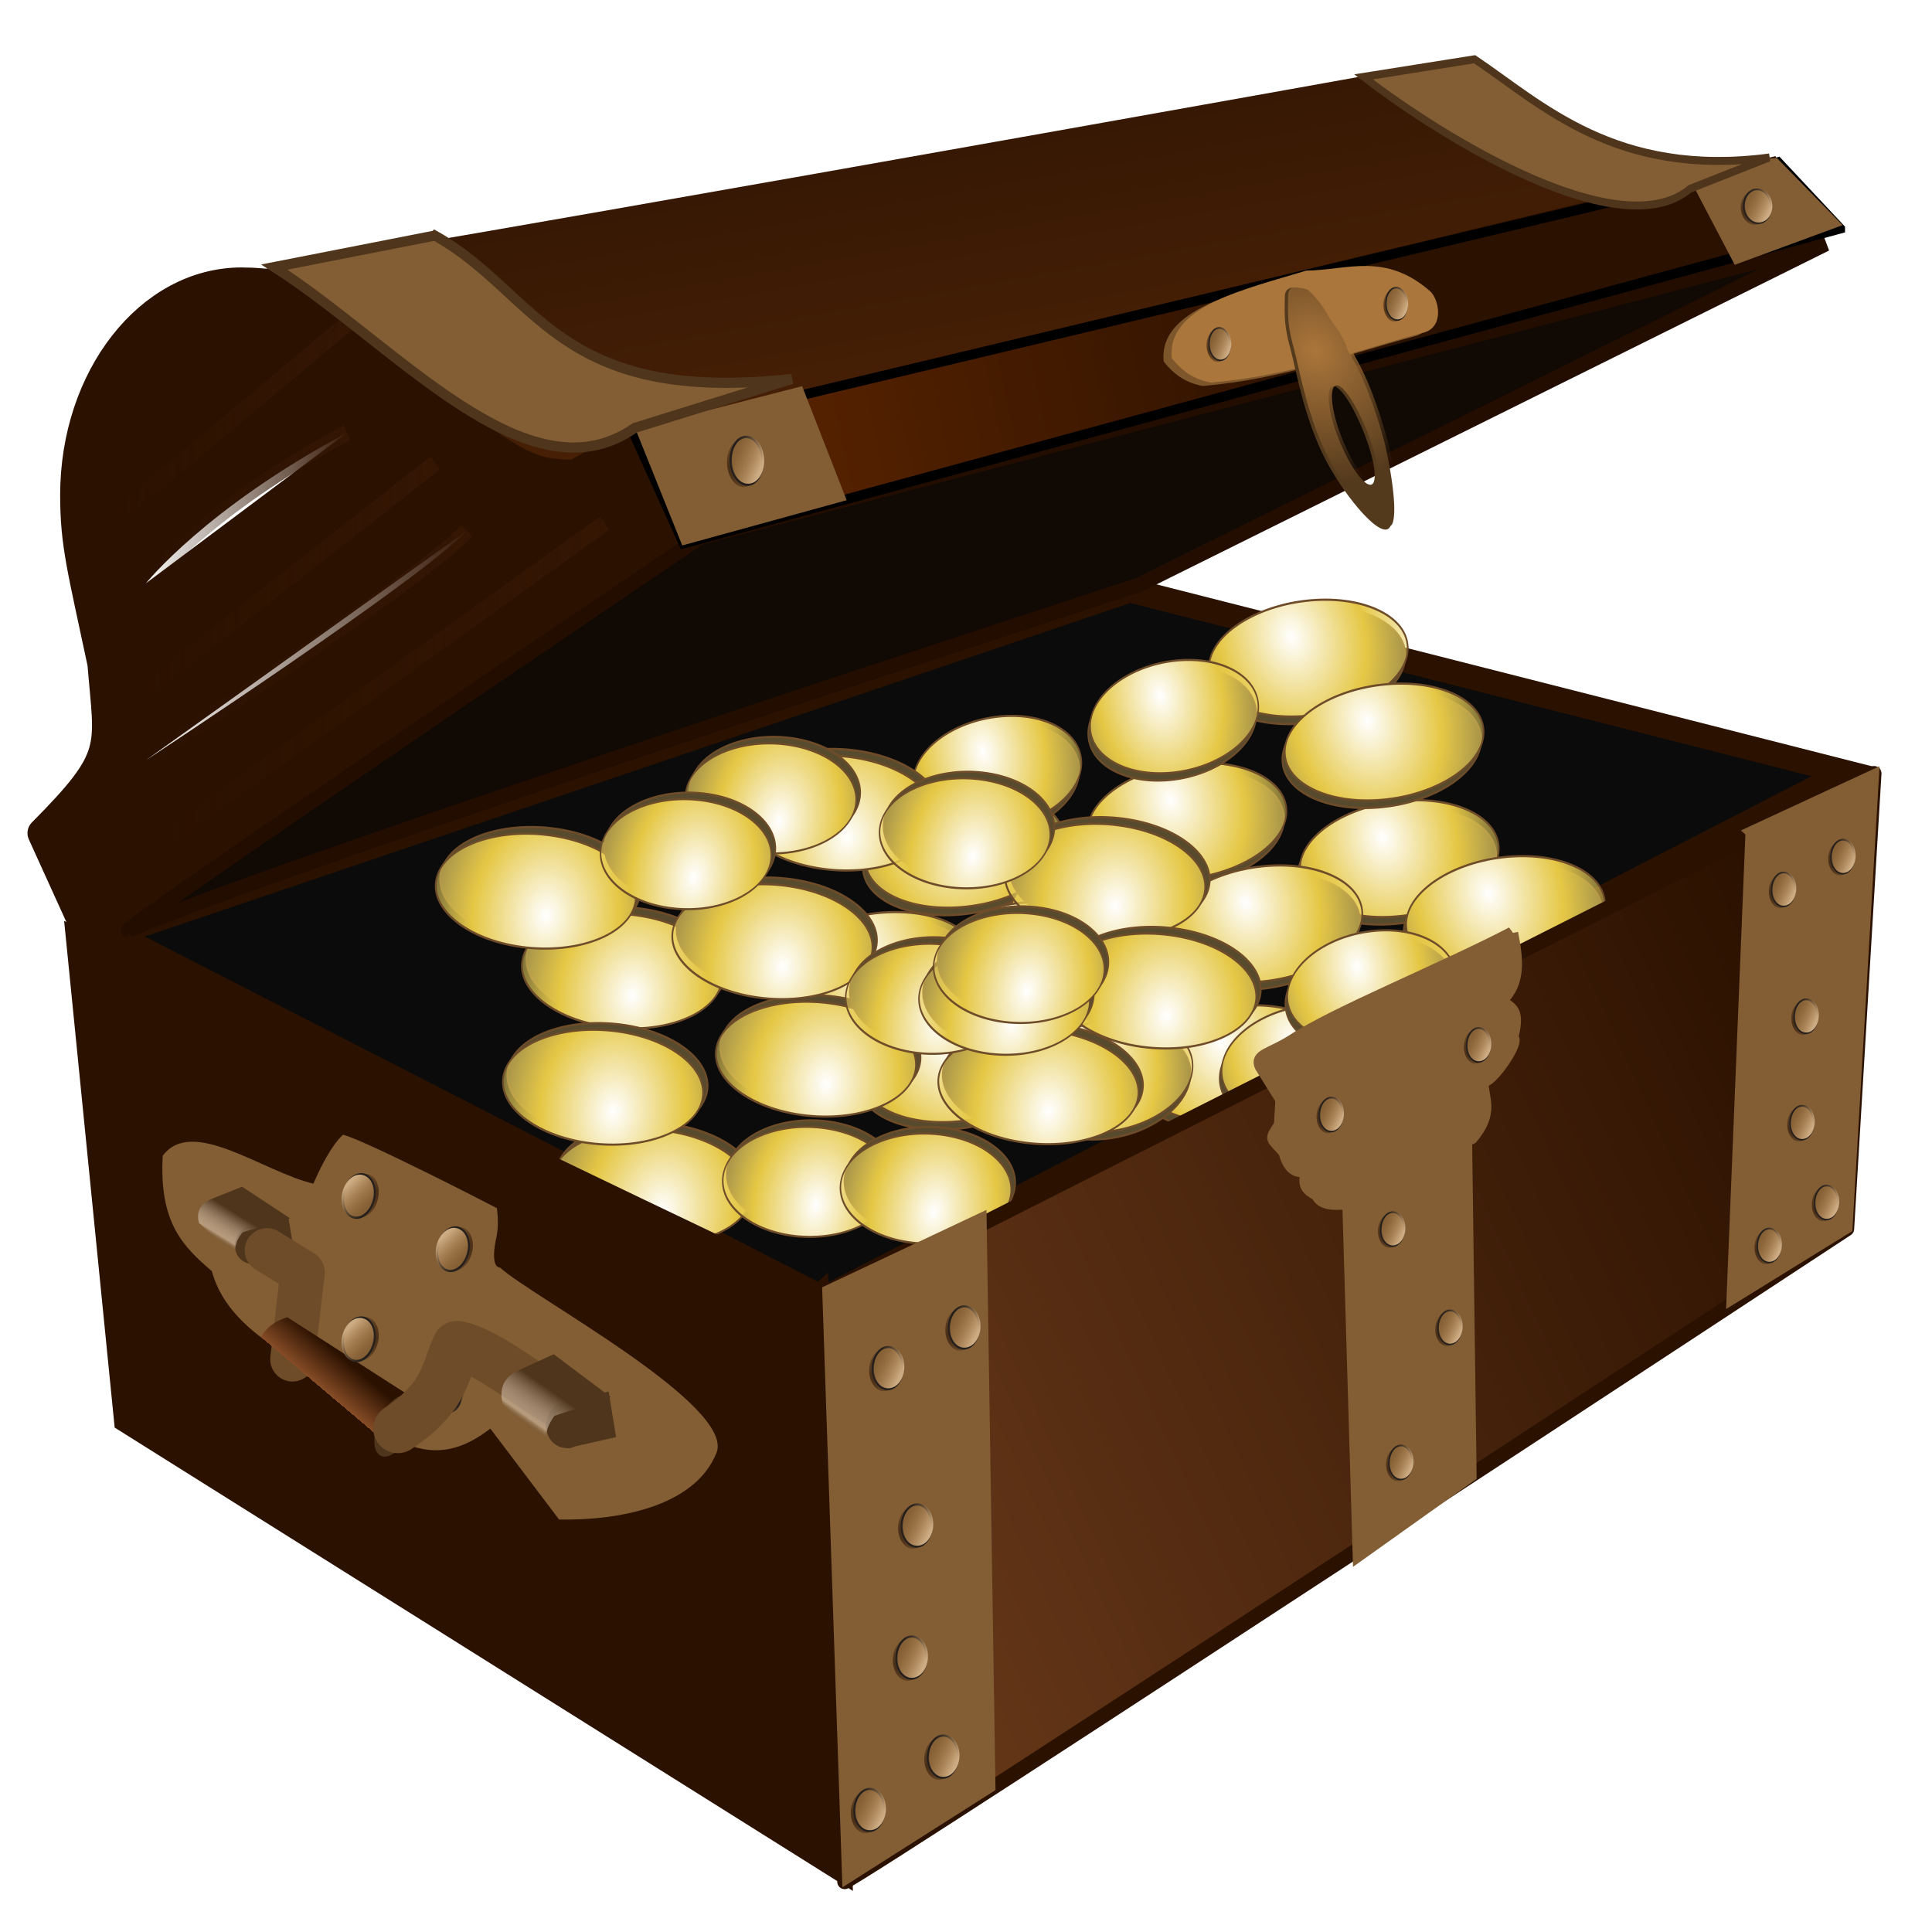 <?xml version="1.0" encoding="UTF-8"?>
<svg version="1.0" viewBox="0 0 48 48" xmlns="http://www.w3.org/2000/svg" xmlns:xlink="http://www.w3.org/1999/xlink">
 <defs>
  <filter id="cf" color-interpolation-filters="sRGB">
   <feGaussianBlur stdDeviation="0.125"/>
  </filter>
  <filter id="ch" color-interpolation-filters="sRGB">
   <feGaussianBlur stdDeviation="0.125"/>
  </filter>
  <filter id="cd" color-interpolation-filters="sRGB">
   <feGaussianBlur stdDeviation="0.017"/>
  </filter>
  <filter id="bd" color-interpolation-filters="sRGB">
   <feGaussianBlur stdDeviation="0.01"/>
  </filter>
  <filter id="cc" color-interpolation-filters="sRGB">
   <feGaussianBlur stdDeviation="0.056"/>
  </filter>
  <filter id="cg" color-interpolation-filters="sRGB">
   <feGaussianBlur stdDeviation="0.125"/>
  </filter>
  <filter id="ce" color-interpolation-filters="sRGB">
   <feGaussianBlur stdDeviation="0.125"/>
  </filter>
  <filter id="ck" x="-.062" y="-.136" width="1.123" height="1.273" color-interpolation-filters="sRGB">
   <feGaussianBlur stdDeviation="0.132"/>
  </filter>
  <filter id="cj" color-interpolation-filters="sRGB">
   <feGaussianBlur stdDeviation="0.036"/>
  </filter>
  <filter id="ci" color-interpolation-filters="sRGB">
   <feGaussianBlur stdDeviation="0.125"/>
  </filter>
  <filter id="bh" color-interpolation-filters="sRGB">
   <feGaussianBlur stdDeviation="0.036"/>
  </filter>
  <linearGradient id="cm" x1="27.208" x2="37.107" y1="15.246" y2="15.246" gradientUnits="userSpaceOnUse" xlink:href="#bg"/>
  <linearGradient id="cn" x1="30.771" x2="37.256" y1="13.096" y2="13.096" gradientUnits="userSpaceOnUse" xlink:href="#bg"/>
  <linearGradient id="cl" x1="95.769" x2="96.027" y1="23.807" y2="24.376" gradientTransform="matrix(1.04 0 0 1.386 -3.809 -9.294)" gradientUnits="userSpaceOnUse" xlink:href="#bj"/>
  <linearGradient id="be" x1="86.621" x2="87.046" y1="23.113" y2="22.915" gradientUnits="userSpaceOnUse">
   <stop stop-color="#ceac83" offset="0"/>
   <stop stop-color="#a27540" stop-opacity="0" offset="1"/>
  </linearGradient>
  <linearGradient id="co" x1="32.627" x2="37.775" y1="9.981" y2="9.981" gradientUnits="userSpaceOnUse" xlink:href="#bg"/>
  <linearGradient id="cu" x1="1.388" x2="33.616" y1="22.364" y2="38.083" gradientTransform="matrix(-1.181 0 0 1.261 47.345 -2.162)" gradientUnits="userSpaceOnUse" xlink:href="#bk"/>
  <linearGradient id="cv" x1="20.949" x2="15.781" y1="5.046" y2="37.228" gradientTransform="matrix(-1.181 0 0 1.319 47.345 -2.876)" gradientUnits="userSpaceOnUse">
   <stop stop-color="#361804" offset="0"/>
   <stop stop-color="#733308" offset=".5"/>
   <stop stop-color="#361804" stop-opacity="0" offset="1"/>
  </linearGradient>
  <linearGradient id="cp" x1="32.627" x2="37.181" y1="11.724" y2="11.724" gradientUnits="userSpaceOnUse" xlink:href="#bg"/>
  <linearGradient id="ct" x1="11.715" x2="55.749" y1="7.975" y2="17.864" gradientTransform="matrix(-1.181 0 0 1.261 47.345 -2.162)" gradientUnits="userSpaceOnUse">
   <stop stop-color="#2b1100" offset="0"/>
   <stop stop-color="#7c3100" offset=".5"/>
   <stop stop-color="#2b1100" stop-opacity="0" offset="1"/>
  </linearGradient>
  <linearGradient id="cr" x1="95.769" x2="96.027" y1="23.807" y2="24.376" gradientTransform="matrix(-1.246 0 0 1.93 132.55 -11.734)" gradientUnits="userSpaceOnUse" xlink:href="#bj"/>
  <linearGradient id="cq" x1="30.103" x2="37.181" y1="14.431" y2="14.431" gradientUnits="userSpaceOnUse" xlink:href="#bg"/>
  <linearGradient id="cs" x1="13.2" x2="13.281" y1="48.457" y2="49.2" gradientTransform="matrix(-1.016 -.681 -.64 1.081 52.873 -9.73)" gradientUnits="userSpaceOnUse" xlink:href="#bk"/>
  <linearGradient id="bj">
   <stop stop-color="#4e351b" offset="0"/>
   <stop stop-color="#ebd8c5" stop-opacity=".498" offset=".81"/>
   <stop stop-color="#4e351b" stop-opacity="0" offset="1"/>
  </linearGradient>
  <linearGradient id="bk">
   <stop stop-color="#2b1100" offset="0"/>
   <stop stop-color="#864c26" offset="1"/>
   <stop stop-color="#2b1100" stop-opacity="0" offset="1"/>
  </linearGradient>
  <linearGradient id="bg">
   <stop stop-color="#341603" offset="0"/>
   <stop stop-color="#341603" stop-opacity="0" offset="1"/>
  </linearGradient>
  <radialGradient id="bf" cx="86.864" cy="23.113" r=".243" gradientTransform="matrix(3.684 2.093 -.674 1.867 -217.61 -201.87)" gradientUnits="userSpaceOnUse">
   <stop stop-color="#351e0e" offset="0"/>
   <stop stop-color="#351e0e" stop-opacity="0" offset="1"/>
  </radialGradient>
  <radialGradient id="cw" cx="64.016" cy="30.511" r="2.615" gradientTransform="matrix(-1.144 1.262 -1.061 -.961 169.37 -22.262)" gradientUnits="userSpaceOnUse">
   <stop stop-color="#fff" offset="0"/>
   <stop stop-color="#e5c744" offset=".459"/>
   <stop stop-color="#edda82" stop-opacity="0" offset="1"/>
  </radialGradient>
  <radialGradient id="cx" cx="70.589" cy="6.947" r="1.153" gradientTransform="matrix(1.687 -1.703 1.47 1.456 -58.637 116.11)" gradientUnits="userSpaceOnUse">
   <stop stop-color="#ab763b" offset="0"/>
   <stop stop-color="#ab763b" stop-opacity="0" offset="1"/>
  </radialGradient>
 </defs>
 <path d="m5.116 6.887c0.313 0.117 30.797-5.362 30.797-5.362 1.194 0.295 1.401 1.639 4.489 2.74 0.888-0.029 1.642-0.021 3.602-0.35l1.305 1.574-28.292 7.985" fill="url(#cv)" fill-rule="evenodd"/>
 <g stroke="#2b1100">
  <path d="m6.005 7.022c1.326 0 1.604 0.363 2.883 1.492l1.6 1.459c2.118 1.282 2.419 1.87 3.822 1.818l0.406-0.197 1.661-0.71 1.218 2.602-15.318 9.893-1.218-2.68c1.903-1.917 1.662-2.087 1.489-4.216-0.495-2.338-0.677-2.957-0.677-4.18 0-2.916 1.852-5.282 4.134-5.282zm8.711 4.572c-0.1 0.097-0.245 0.16-0.406 0.197 0.325-0.2 0.476-0.265 0.406-0.197z" fill="#2b1100" stroke-linecap="round" stroke-linejoin="round" stroke-width=".753"/>
  <g fill-rule="evenodd">
   <path d="m2.818 23.21 17.648 9.049 25.395-13.071-17.791-4.524-25.252 8.546z" fill="#0b0b0b" stroke-width=".609"/>
   <path d="m16.026 10.909l27.874-6.633 0.271-0.16-28.145 6.793z" fill="#520" stroke-width=".488"/>
  </g>
 </g>
 <g transform="matrix(-1.235 0 0 1.139 52.066 -4.356)">
  <g id="bi" transform="matrix(.795 .1 -.05 1.133 -33.053 -21.747)" stroke="#6e4c29" stroke-linecap="round" stroke-linejoin="round" stroke-width=".042">
   <path transform="translate(.069 .138)" d="m65.879 29.648c0 0.609-1.126 1.103-2.515 1.103s-2.515-0.494-2.515-1.103c0-0.609 1.126-1.103 2.515-1.103s2.515 0.494 2.515 1.103z" fill="#584a2c" filter="url(#ck)"/>
   <path d="m65.879 29.648c0 0.609-1.126 1.103-2.515 1.103s-2.515-0.494-2.515-1.103c0-0.609 1.126-1.103 2.515-1.103s2.515 0.494 2.515 1.103z" fill="url(#cw)" filter="url(#cj)"/>
  </g>
  <use id="bm" transform="translate(-1.831 4.373)" width="48" height="48" xlink:href="#bi"/>
  <use id="bn" transform="translate(4.271 -.814)" width="48" height="48" xlink:href="#bm"/>
  <use id="bo" transform="translate(-6.407 2.034)" width="48" height="48" xlink:href="#bn"/>
  <use id="bp" transform="translate(4.881 .203)" width="48" height="48" xlink:href="#bo"/>
  <use id="bq" transform="translate(6.102 3.051)" width="48" height="48" xlink:href="#bp"/>
  <use id="br" transform="translate(-8.542 -7.017)" width="48" height="48" xlink:href="#bq"/>
  <use id="bs" transform="translate(10.169 4.983)" width="48" height="48" xlink:href="#br"/>
  <use id="bt" transform="translate(-1.729 -2.644)" width="48" height="48" xlink:href="#bs"/>
  <use id="bu" transform="translate(-5.492 4.678)" width="48" height="48" xlink:href="#bt"/>
  <use id="bv" transform="matrix(.846 0 0 .97 1.288 .764)" width="48" height="48" xlink:href="#bu"/>
  <use id="bw" transform="translate(4.271 -3.356)" width="48" height="48" xlink:href="#bv"/>
  <use id="bx" transform="translate(-5.593 1.729)" width="48" height="48" xlink:href="#bw"/>
  <use id="by" transform="translate(5.492 -.407)" width="48" height="48" xlink:href="#bx"/>
  <use id="bz" transform="translate(-.203 2.339)" width="48" height="48" xlink:href="#by"/>
  <use id="ca" transform="translate(-1.322 -7.83)" width="48" height="48" xlink:href="#bz"/>
  <use id="cb" transform="translate(3.559 1.22)" width="48" height="48" xlink:href="#ca"/>
  <use id="de" transform="translate(-.407 4.068)" width="48" height="48" xlink:href="#cb"/>
  <use transform="matrix(-.964 .266 -.266 -.964 49.148 43.022)" width="48" height="48" xlink:href="#bi"/>
  <use transform="matrix(-.964 .266 -.266 -.964 49.148 43.022)" width="48" height="48" xlink:href="#bm"/>
  <use transform="matrix(-.964 .266 -.266 -.964 49.148 43.022)" width="48" height="48" xlink:href="#bn"/>
  <use transform="matrix(-.964 .266 -.266 -.964 49.148 43.022)" width="48" height="48" xlink:href="#bo"/>
  <use transform="matrix(-.964 .266 -.266 -.964 49.148 43.022)" width="48" height="48" xlink:href="#bp"/>
  <use transform="matrix(-.964 .266 -.266 -.964 49.148 43.022)" width="48" height="48" xlink:href="#bq"/>
  <use transform="matrix(-.964 .266 -.266 -.964 49.148 43.022)" width="48" height="48" xlink:href="#br"/>
  <use transform="matrix(-.964 .266 -.266 -.964 49.148 43.022)" width="48" height="48" xlink:href="#bs"/>
  <use transform="matrix(-.964 .266 -.266 -.964 49.148 43.022)" width="48" height="48" xlink:href="#bt"/>
  <use transform="matrix(-.964 .266 -.266 -.964 49.148 43.022)" width="48" height="48" xlink:href="#bu"/>
  <use transform="matrix(-.964 .266 -.266 -.964 49.148 43.022)" width="48" height="48" xlink:href="#bv"/>
  <use transform="matrix(-.964 .266 -.266 -.964 49.148 43.022)" width="48" height="48" xlink:href="#bw"/>
  <use transform="matrix(-.964 .266 -.266 -.964 49.148 43.022)" width="48" height="48" xlink:href="#bx"/>
  <use transform="matrix(-.964 .266 -.266 -.964 47.928 44.344)" width="48" height="48" xlink:href="#by"/>
  <use transform="matrix(-.964 .266 -.266 -.964 49.148 43.022)" width="48" height="48" xlink:href="#bz"/>
  <use transform="matrix(-.964 .266 -.266 -.964 48.945 43.429)" width="48" height="48" xlink:href="#ca"/>
  <use transform="matrix(-.964 .266 -.266 -.964 50.333 43.804)" width="48" height="48" xlink:href="#cb"/>
  <use transform="matrix(-.964 .266 -.266 -.964 49.148 43.022)" width="48" height="48" xlink:href="#de"/>
 </g>
 <g fill-rule="evenodd">
  <path d="m3.185 23.117c3.863-1.672 25.108-8.584 25.108-8.584l17.069-8.473-27.978 7.298s-14.355 9.703-14.198 9.759z" fill="#100904" stroke="#230d00" stroke-width=".366"/>
  <g stroke="#2b1100">
   <path d="m20.358 32.147c0.261 4.236 0.574 14.382 0.574 14.382l-17.852-11.204-1.201-12.04c6.066 2.887 12.595 6.088 18.478 8.863z" fill="#2b1100" stroke-width=".488"/>
   <path d="m20.984 46.752c0.731-0.334 24.899-16.221 24.899-16.221l0.679-11.316-26.047 13.155 0.47 14.382z" fill="url(#cu)" stroke-linejoin="round" stroke-width=".366"/>
  </g>
  <g fill="#835e34" stroke="#835e34">
   <path d="m20.611 32.097 3.721-1.754 0.218 14.032-3.45 2.192-0.489-14.47z" stroke-width=".363"/>
   <path d="m43.509 20.672 3.03-1.404-0.658 11.235-2.842 1.756 0.471-11.586z" stroke-width=".288"/>
  </g>
 </g>
 <g id="a" transform="matrix(-.574 0 -.009 .759 98.168 1.076)">
  <path transform="matrix(2.098 0 0 1.672 -91.275 -11.967)" d="m87.107 23.114c1.67e-4 0.119-0.046 0.228-0.121 0.288-0.075 0.059-0.168 0.059-0.243 0s-0.122-0.169-0.121-0.288c-1.67e-4 -0.119 0.046-0.228 0.121-0.288 0.075-0.059 0.168-0.059 0.243 0s0.122 0.169 0.121 0.288z" fill="url(#bf)"/>
  <path transform="matrix(2.098 0 0 1.672 -91.396 -12.022)" d="m87.107 23.114c1.67e-4 0.119-0.046 0.228-0.121 0.288-0.075 0.059-0.168 0.059-0.243 0s-0.122-0.169-0.121-0.288c-1.67e-4 -0.119 0.046-0.228 0.121-0.288 0.075-0.059 0.168-0.059 0.243 0s0.122 0.169 0.121 0.288z" fill="#835e34" stroke="#241f1c" stroke-linecap="round" stroke-linejoin="round" stroke-width=".033"/>
  <path transform="matrix(2.189 0 0 1.672 -99.326 -12.045)" d="m87.107 23.114c1.67e-4 0.119-0.046 0.228-0.121 0.288-0.075 0.059-0.168 0.059-0.243 0s-0.122-0.169-0.121-0.288c-1.67e-4 -0.119 0.046-0.228 0.121-0.288 0.075-0.059 0.168-0.059 0.243 0s0.122 0.169 0.121 0.288z" fill="url(#be)" filter="url(#bd)"/>
 </g>
 <g fill-rule="evenodd">
  <path d="m45.717 5.68-28.731 7.823-1.221-2.695 28.406-6.78 1.546 1.651z" fill="url(#ct)" stroke="#000" stroke-width=".244"/>
  <path d="m15.9 10.715 3.978-1.022 1.046 2.679-3.924 1.08-1.1-2.737z" fill="#835e34" stroke="#835e34" stroke-width=".166"/>
 </g>
 <g transform="matrix(-.782 0 .03 1.069 88.795 -17.012)">
  <path transform="matrix(2.098 0 0 1.672 -91.275 -11.967)" d="m87.107 23.114c1.67e-4 0.119-0.046 0.228-0.121 0.288-0.075 0.059-0.168 0.059-0.243 0s-0.122-0.169-0.121-0.288c-1.67e-4 -0.119 0.046-0.228 0.121-0.288 0.075-0.059 0.168-0.059 0.243 0s0.122 0.169 0.121 0.288z" fill="url(#bf)"/>
  <path transform="matrix(2.098 0 0 1.672 -91.396 -12.022)" d="m87.107 23.114c1.67e-4 0.119-0.046 0.228-0.121 0.288-0.075 0.059-0.168 0.059-0.243 0s-0.122-0.169-0.121-0.288c-1.67e-4 -0.119 0.046-0.228 0.121-0.288 0.075-0.059 0.168-0.059 0.243 0s0.122 0.169 0.121 0.288z" fill="#835e34" stroke="#241f1c" stroke-linecap="round" stroke-linejoin="round" stroke-width=".033"/>
  <path transform="matrix(2.189 0 0 1.672 -99.326 -12.045)" d="m87.107 23.114c1.67e-4 0.119-0.046 0.228-0.121 0.288-0.075 0.059-0.168 0.059-0.243 0s-0.122-0.169-0.121-0.288c-1.67e-4 -0.119 0.046-0.228 0.121-0.288 0.075-0.059 0.168-0.059 0.243 0s0.122 0.169 0.121 0.288z" fill="url(#be)" filter="url(#bd)"/>
 </g>
 <path d="m42.18 4.645c1.13e-4 -0.277 0.993-0.56 1.933-0.636l1.517 1.551-2.491 0.916-0.96-1.831z" fill="#835e34" fill-rule="evenodd" stroke="#835e34" stroke-width=".166"/>
 <g transform="matrix(-.663 0 .025 .756 103.23 -15.003)">
  <path transform="matrix(2.098 0 0 1.672 -91.275 -11.967)" d="m87.107 23.114c1.67e-4 0.119-0.046 0.228-0.121 0.288-0.075 0.059-0.168 0.059-0.243 0s-0.122-0.169-0.121-0.288c-1.67e-4 -0.119 0.046-0.228 0.121-0.288 0.075-0.059 0.168-0.059 0.243 0s0.122 0.169 0.121 0.288z" fill="url(#bf)"/>
  <path transform="matrix(2.098 0 0 1.672 -91.396 -12.022)" d="m87.107 23.114c1.67e-4 0.119-0.046 0.228-0.121 0.288-0.075 0.059-0.168 0.059-0.243 0s-0.122-0.169-0.121-0.288c-1.67e-4 -0.119 0.046-0.228 0.121-0.288 0.075-0.059 0.168-0.059 0.243 0s0.122 0.169 0.121 0.288z" fill="#835e34" stroke="#241f1c" stroke-linecap="round" stroke-linejoin="round" stroke-width=".033"/>
  <path transform="matrix(2.189 0 0 1.672 -99.326 -12.045)" d="m87.107 23.114c1.67e-4 0.119-0.046 0.228-0.121 0.288-0.075 0.059-0.168 0.059-0.243 0s-0.122-0.169-0.121-0.288c-1.67e-4 -0.119 0.046-0.228 0.121-0.288 0.075-0.059 0.168-0.059 0.243 0s0.122 0.169 0.121 0.288z" fill="url(#be)" filter="url(#bd)"/>
 </g>
 <g fill="#835e34" fill-rule="evenodd">
  <path d="m37.563 23.182c0.122 0.624 0.204 1.227-0.258 1.655 0.124 0.252 0.478 0.124 0.258 0.946 0.215 0.052-0.561 1.182-0.738 1.064-0.008 0.444 0.284 0.774-0.258 1.419l-0.148 0.079 0.111 8.317-2.768 1.971-0.258-8.75c-0.412 0.053-0.682 0.016-0.775-0.197-0.186-0.119-0.409-0.201-0.221-0.631-0.367 0.138-0.512-0.146-0.591-0.434-0.325-0.388-0.372-0.271-0.111-0.67l0.037-0.631-0.517-0.828c-0.129-0.28 0.23-0.286 0.775-0.631 1.077-0.707 3.678-1.752 5.463-2.68z" stroke="#835e34" stroke-width=".311"/>
  <path d="m17.799 36.102c0.487-1.182-4.62-3.907-5.372-4.607-0.205-0.01-0.158-0.434-0.115-0.651 0.057-0.251 0.078-0.467 0.033-0.827-0.327-0.174-3.337-1.715-3.825-1.825-0.291 0.273-0.567 0.825-0.733 1.217-1.277-0.309-3.015-1.675-3.744-0.695-0.092 1.663 0.499 2.249 1.221 2.868 0.241 0.902 0.961 1.487 1.628 1.934 0.415-0.066 1.117-0.266 1.302-0.109 0.343 0.84 0.832 1.68 2.035 2.521 0.778 0.261 1.391-0.005 1.953-0.435l1.709 2.26c1.707 0.026 3.411-0.417 3.907-1.651z"/>
 </g>
 <g transform="matrix(.729 -.304 -.392 -.985 -44.772 88.353)">
  <path transform="matrix(2.098 0 0 1.672 -91.275 -11.967)" d="m87.107 23.114c1.67e-4 0.119-0.046 0.228-0.121 0.288-0.075 0.059-0.168 0.059-0.243 0s-0.122-0.169-0.121-0.288c-1.67e-4 -0.119 0.046-0.228 0.121-0.288 0.075-0.059 0.168-0.059 0.243 0s0.122 0.169 0.121 0.288z" fill="url(#bf)"/>
  <path transform="matrix(2.098 0 0 1.672 -91.396 -12.022)" d="m87.107 23.114c1.67e-4 0.119-0.046 0.228-0.121 0.288-0.075 0.059-0.168 0.059-0.243 0s-0.122-0.169-0.121-0.288c-1.67e-4 -0.119 0.046-0.228 0.121-0.288 0.075-0.059 0.168-0.059 0.243 0s0.122 0.169 0.121 0.288z" fill="#835e34" stroke="#241f1c" stroke-linecap="round" stroke-linejoin="round" stroke-width=".033"/>
  <path transform="matrix(2.189 0 0 1.672 -99.326 -12.045)" d="m87.107 23.114c1.67e-4 0.119-0.046 0.228-0.121 0.288-0.075 0.059-0.168 0.059-0.243 0s-0.122-0.169-0.121-0.288c-1.67e-4 -0.119 0.046-0.228 0.121-0.288 0.075-0.059 0.168-0.059 0.243 0s0.122 0.169 0.121 0.288z" fill="url(#be)" filter="url(#bd)"/>
 </g>
 <g transform="matrix(-1.01 0 0 1.029 102.23 5.518)">
  <path d="m94.125 24.031-0.156 0.906 0.875 0.188c0.032 0.014 0.059 0.025 0.094 0.031 0.022 0.004 0.04 0 0.062 0 0.238 0 0.438-0.181 0.438-0.438 0-0.226-0.146-0.426-0.344-0.469l-0.969-0.219z" fill="#4e351b"/>
  <path d="m94.081 24.054 1.182-0.764 0.788 0.31c0.259 0.126 0.344 0.319 0.269 0.573l-0.913 0.788c0.033-0.168 0.041-0.342-0.161-0.573l-1.164-0.334z" fill="url(#cl)" fill-rule="evenodd"/>
 </g>
 <g fill-rule="evenodd">
  <path transform="matrix(-1.181 0 0 1.261 47.345 -2.162)" d="m10.319 8.337c1.581 0.399 2.753 0.84 4.462 0.982 0.32-0.049 0.598-0.204 0.827-0.482 0.114-1.028-1.565-1.361-2.825-1.723-0.871-0.01-1.665-0.372-2.619 0.413-0.182 0.169-0.289 0.703 0.155 0.81z" fill="#7d572b" filter="url(#cc)"/>
  <path d="m35.36 8.266c-1.867 0.503-3.251 1.06-5.27 1.239-0.378-0.062-0.707-0.257-0.977-0.608-0.135-1.296 1.848-1.716 3.337-2.173 1.028-0.013 1.967-0.469 3.093 0.522 0.214 0.213 0.341 0.887-0.183 1.021z" fill="#aa763b"/>
 </g>
 <g transform="matrix(-.518 0 .02 .724 76.828 -10.727)">
  <path transform="matrix(2.098 0 0 1.672 -91.275 -11.967)" d="m87.107 23.114c1.67e-4 0.119-0.046 0.228-0.121 0.288-0.075 0.059-0.168 0.059-0.243 0s-0.122-0.169-0.121-0.288c-1.67e-4 -0.119 0.046-0.228 0.121-0.288 0.075-0.059 0.168-0.059 0.243 0s0.122 0.169 0.121 0.288z" fill="url(#bf)"/>
  <path transform="matrix(2.098 0 0 1.672 -91.396 -12.022)" d="m87.107 23.114c1.67e-4 0.119-0.046 0.228-0.121 0.288-0.075 0.059-0.168 0.059-0.243 0s-0.122-0.169-0.121-0.288c-1.67e-4 -0.119 0.046-0.228 0.121-0.288 0.075-0.059 0.168-0.059 0.243 0s0.122 0.169 0.121 0.288z" fill="#835e34" stroke="#241f1c" stroke-linecap="round" stroke-linejoin="round" stroke-width=".033"/>
  <path transform="matrix(2.189 0 0 1.672 -99.326 -12.045)" d="m87.107 23.114c1.67e-4 0.119-0.046 0.228-0.121 0.288-0.075 0.059-0.168 0.059-0.243 0s-0.122-0.169-0.121-0.288c-1.67e-4 -0.119 0.046-0.228 0.121-0.288 0.075-0.059 0.168-0.059 0.243 0s0.122 0.169 0.121 0.288z" fill="url(#be)" filter="url(#bd)"/>
 </g>
 <g transform="matrix(-.518 0 .02 .724 81.223 -11.727)">
  <path transform="matrix(2.098 0 0 1.672 -91.275 -11.967)" d="m87.107 23.114c1.67e-4 0.119-0.046 0.228-0.121 0.288-0.075 0.059-0.168 0.059-0.243 0s-0.122-0.169-0.121-0.288c-1.67e-4 -0.119 0.046-0.228 0.121-0.288 0.075-0.059 0.168-0.059 0.243 0s0.122 0.169 0.121 0.288z" fill="url(#bf)"/>
  <path transform="matrix(2.098 0 0 1.672 -91.396 -12.022)" d="m87.107 23.114c1.67e-4 0.119-0.046 0.228-0.121 0.288-0.075 0.059-0.168 0.059-0.243 0s-0.122-0.169-0.121-0.288c-1.67e-4 -0.119 0.046-0.228 0.121-0.288 0.075-0.059 0.168-0.059 0.243 0s0.122 0.169 0.121 0.288z" fill="#835e34" stroke="#241f1c" stroke-linecap="round" stroke-linejoin="round" stroke-width=".033"/>
  <path transform="matrix(2.189 0 0 1.672 -99.326 -12.045)" d="m87.107 23.114c1.67e-4 0.119-0.046 0.228-0.121 0.288-0.075 0.059-0.168 0.059-0.243 0s-0.122-0.169-0.121-0.288c-1.67e-4 -0.119 0.046-0.228 0.121-0.288 0.075-0.059 0.168-0.059 0.243 0s0.122 0.169 0.121 0.288z" fill="url(#be)" filter="url(#bd)"/>
 </g>
 <g transform="matrix(-1.181 0 0 1.261 116.12 1.141)" fill-rule="evenodd">
  <path d="m70.821 4.796c-0.133 0.105-0.338 0.326-0.469 0.567-0.138 0.195-0.321 0.401-0.375 0.625-0.347 0.532-0.573 1.12-0.784 1.834-0.253 1.065-0.235 1.578-0.122 1.635 0.149 0.331 0.927-0.535 1.347-1.27 0.471-0.827 0.645-1.831 0.75-2.188 0.136-0.462 0.136-0.635 0.126-1.065-0.004-0.19-0.17-0.207-0.473-0.138zm-0.531 1.911c0.143 0.038 0.101 0.499-0.125 1.031-0.226 0.532-0.544 0.944-0.688 0.906-0.143-0.038-0.07-0.499 0.156-1.031 0.226-0.532 0.513-0.944 0.656-0.906z" fill="#543a1d" filter="url(#cd)"/>
  <path d="m70.752 4.779c-0.133 0.105-0.338 0.326-0.469 0.567-0.138 0.195-0.321 0.401-0.375 0.625-0.347 0.532-0.573 1.12-0.784 1.834-0.253 1.065-0.235 1.578-0.122 1.635 0.149 0.331 0.927-0.535 1.347-1.27 0.471-0.827 0.645-1.831 0.75-2.188 0.136-0.462 0.136-0.635 0.126-1.065-0.004-0.19-0.17-0.207-0.473-0.138zm-0.531 1.911c0.143 0.038 0.101 0.499-0.125 1.031-0.226 0.532-0.544 0.944-0.688 0.906-0.143-0.038-0.07-0.499 0.156-1.031 0.226-0.532 0.513-0.944 0.656-0.906z" fill="url(#cx)"/>
 </g>
 <path d="m7.266 33.771 0.252-2.16-0.885-0.545" fill="none" stroke="#6e4c29" stroke-linecap="round" stroke-linejoin="round" stroke-width="1.105"/>
 <path d="m10.148 34.659-3.009-1.932c-0.736 0.231-0.806 0.767-0.794 1.341l3.009 2.019 0.794-1.428z" fill="url(#cs)"/>
 <path d="m9.44 35.232c-0.193 0.407-0.187 0.824 0.013 0.933 0.2 0.109 0.52-0.133 0.713-0.54s0.187-0.824-0.013-0.933c-0.2-0.109-0.52 0.133-0.713 0.54z" fill="#4e351b"/>
 <path d="m13.954 34.907c-0.879-0.515-1.918-1.374-2.604-1.478-0.302 0.621-0.252 1.257-1.465 2.064" fill="none" stroke="#6e4c29" stroke-linecap="round" stroke-linejoin="round" stroke-width="1.221"/>
 <path d="m15.122 34.572 0.184 1.133-1.034 0.234c-0.037 0.018-0.069 0.032-0.111 0.039-0.026 0.005-0.047 0-0.074 0-0.281 0-0.517-0.226-0.517-0.547 0-0.282 0.173-0.533 0.406-0.586l1.144-0.273z" fill="#4e351b"/>
 <g fill-rule="evenodd">
  <path d="m15.174 34.71-1.417-1.064-0.945 0.432c-0.31 0.176-0.413 0.444-0.322 0.798l1.095 1.097c-0.04-0.234-0.049-0.477 0.193-0.798l1.396-0.466z" fill="url(#cr)"/>
  <g fill="#fff" stroke-width=".323">
   <path transform="matrix(-1.181 0 0 1.261 47.345 -2.162)" d="m27.369 12.02 9.577 6.452" filter="url(#ci)" stroke="url(#cm)"/>
   <path transform="matrix(-1.181 0 0 1.261 47.345 -2.162)" d="m30.932 10.834 6.162 4.524" filter="url(#ch)" stroke="url(#cn)"/>
   <path transform="matrix(-1.181 0 0 1.261 47.345 -2.162)" d="m32.788 8.09 4.825 3.782" filter="url(#cg)" stroke="url(#co)"/>
   <path transform="matrix(-1.181 0 0 1.261 47.345 -2.162)" d="m32.788 10.241c2.97 1.483 4.231 2.966 4.231 2.966" filter="url(#cf)" stroke="url(#cp)"/>
   <path transform="matrix(-1.181 0 0 1.261 47.345 -2.162)" d="m30.264 12.169c0.965 0.964 6.756 4.524 6.756 4.524" filter="url(#ce)" stroke="url(#cq)"/>
  </g>
  <g fill="#835e34" stroke="#4e351b" stroke-width=".2">
   <path transform="matrix(-1.181 0 0 1.261 47.345 -2.162)" d="m30.941 6.356c-2.173 1.136-2.537 3.337-7.511 2.825l3.308 0.965c2.246 1.47 4.999-1.62 7.58-3.17l-3.377-0.62z" filter="url(#bh)"/>
   <path transform="matrix(-.769 0 0 .987 44.292 -1.068)" d="m9.955 2.573c-2.173 1.136-4.549 2.984-9.523 2.473l2.567 0.789c2.246 1.47 7.963-1.268 10.545-2.818l-3.588-0.444z" filter="url(#bh)"/>
  </g>
 </g>
 <use id="cy" transform="translate(-1.475 .814)" width="48" height="48" xlink:href="#a"/>
 <use id="cz" transform="translate(-.915 3.966)" width="48" height="48" xlink:href="#a"/>
 <use id="da" transform="translate(-1.017 6.61)" width="48" height="48" xlink:href="#a"/>
 <use id="bl" transform="translate(-.407 8.593)" width="48" height="48" xlink:href="#a"/>
 <use id="db" transform="translate(-1.424 1.068)" width="48" height="48" xlink:href="#bl"/>
 <use transform="matrix(1.283 0 0 1.241 -34.789 6.567)" width="48" height="48" xlink:href="#a"/>
 <use transform="matrix(1.283 0 0 1.241 -34.789 6.567)" width="48" height="48" xlink:href="#cy"/>
 <use transform="matrix(1.283 0 0 1.241 -34.789 6.567)" width="48" height="48" xlink:href="#cz"/>
 <use transform="matrix(1.283 0 0 1.241 -34.789 6.567)" width="48" height="48" xlink:href="#da"/>
 <use transform="matrix(1.283 0 0 1.241 -34.789 6.567)" width="48" height="48" xlink:href="#bl"/>
 <use transform="matrix(1.283 0 0 1.241 -34.789 6.567)" width="48" height="48" xlink:href="#db"/>
 <use transform="translate(-10.983 15.051)" width="48" height="48" xlink:href="#a"/>
 <use transform="translate(-9.763 11.695)" width="48" height="48" xlink:href="#a"/>
 <use transform="translate(-11.186 9.254)" width="48" height="48" xlink:href="#a"/>
 <use transform="translate(-9.051 4.678)" width="48" height="48" xlink:href="#a"/>
 <use transform="translate(-12.712 6.407)" width="48" height="48" xlink:href="#a"/>
 <use id="dc" transform="matrix(-1.195 -.584 .412 -1.224 54.858 82.503)" width="48" height="48" xlink:href="#a"/>
 <use id="dd" transform="translate(2.339 1.322)" width="48" height="48" xlink:href="#dc"/>
 <use transform="translate(-2.339 2.237)" width="48" height="48" xlink:href="#dd"/>
</svg>
